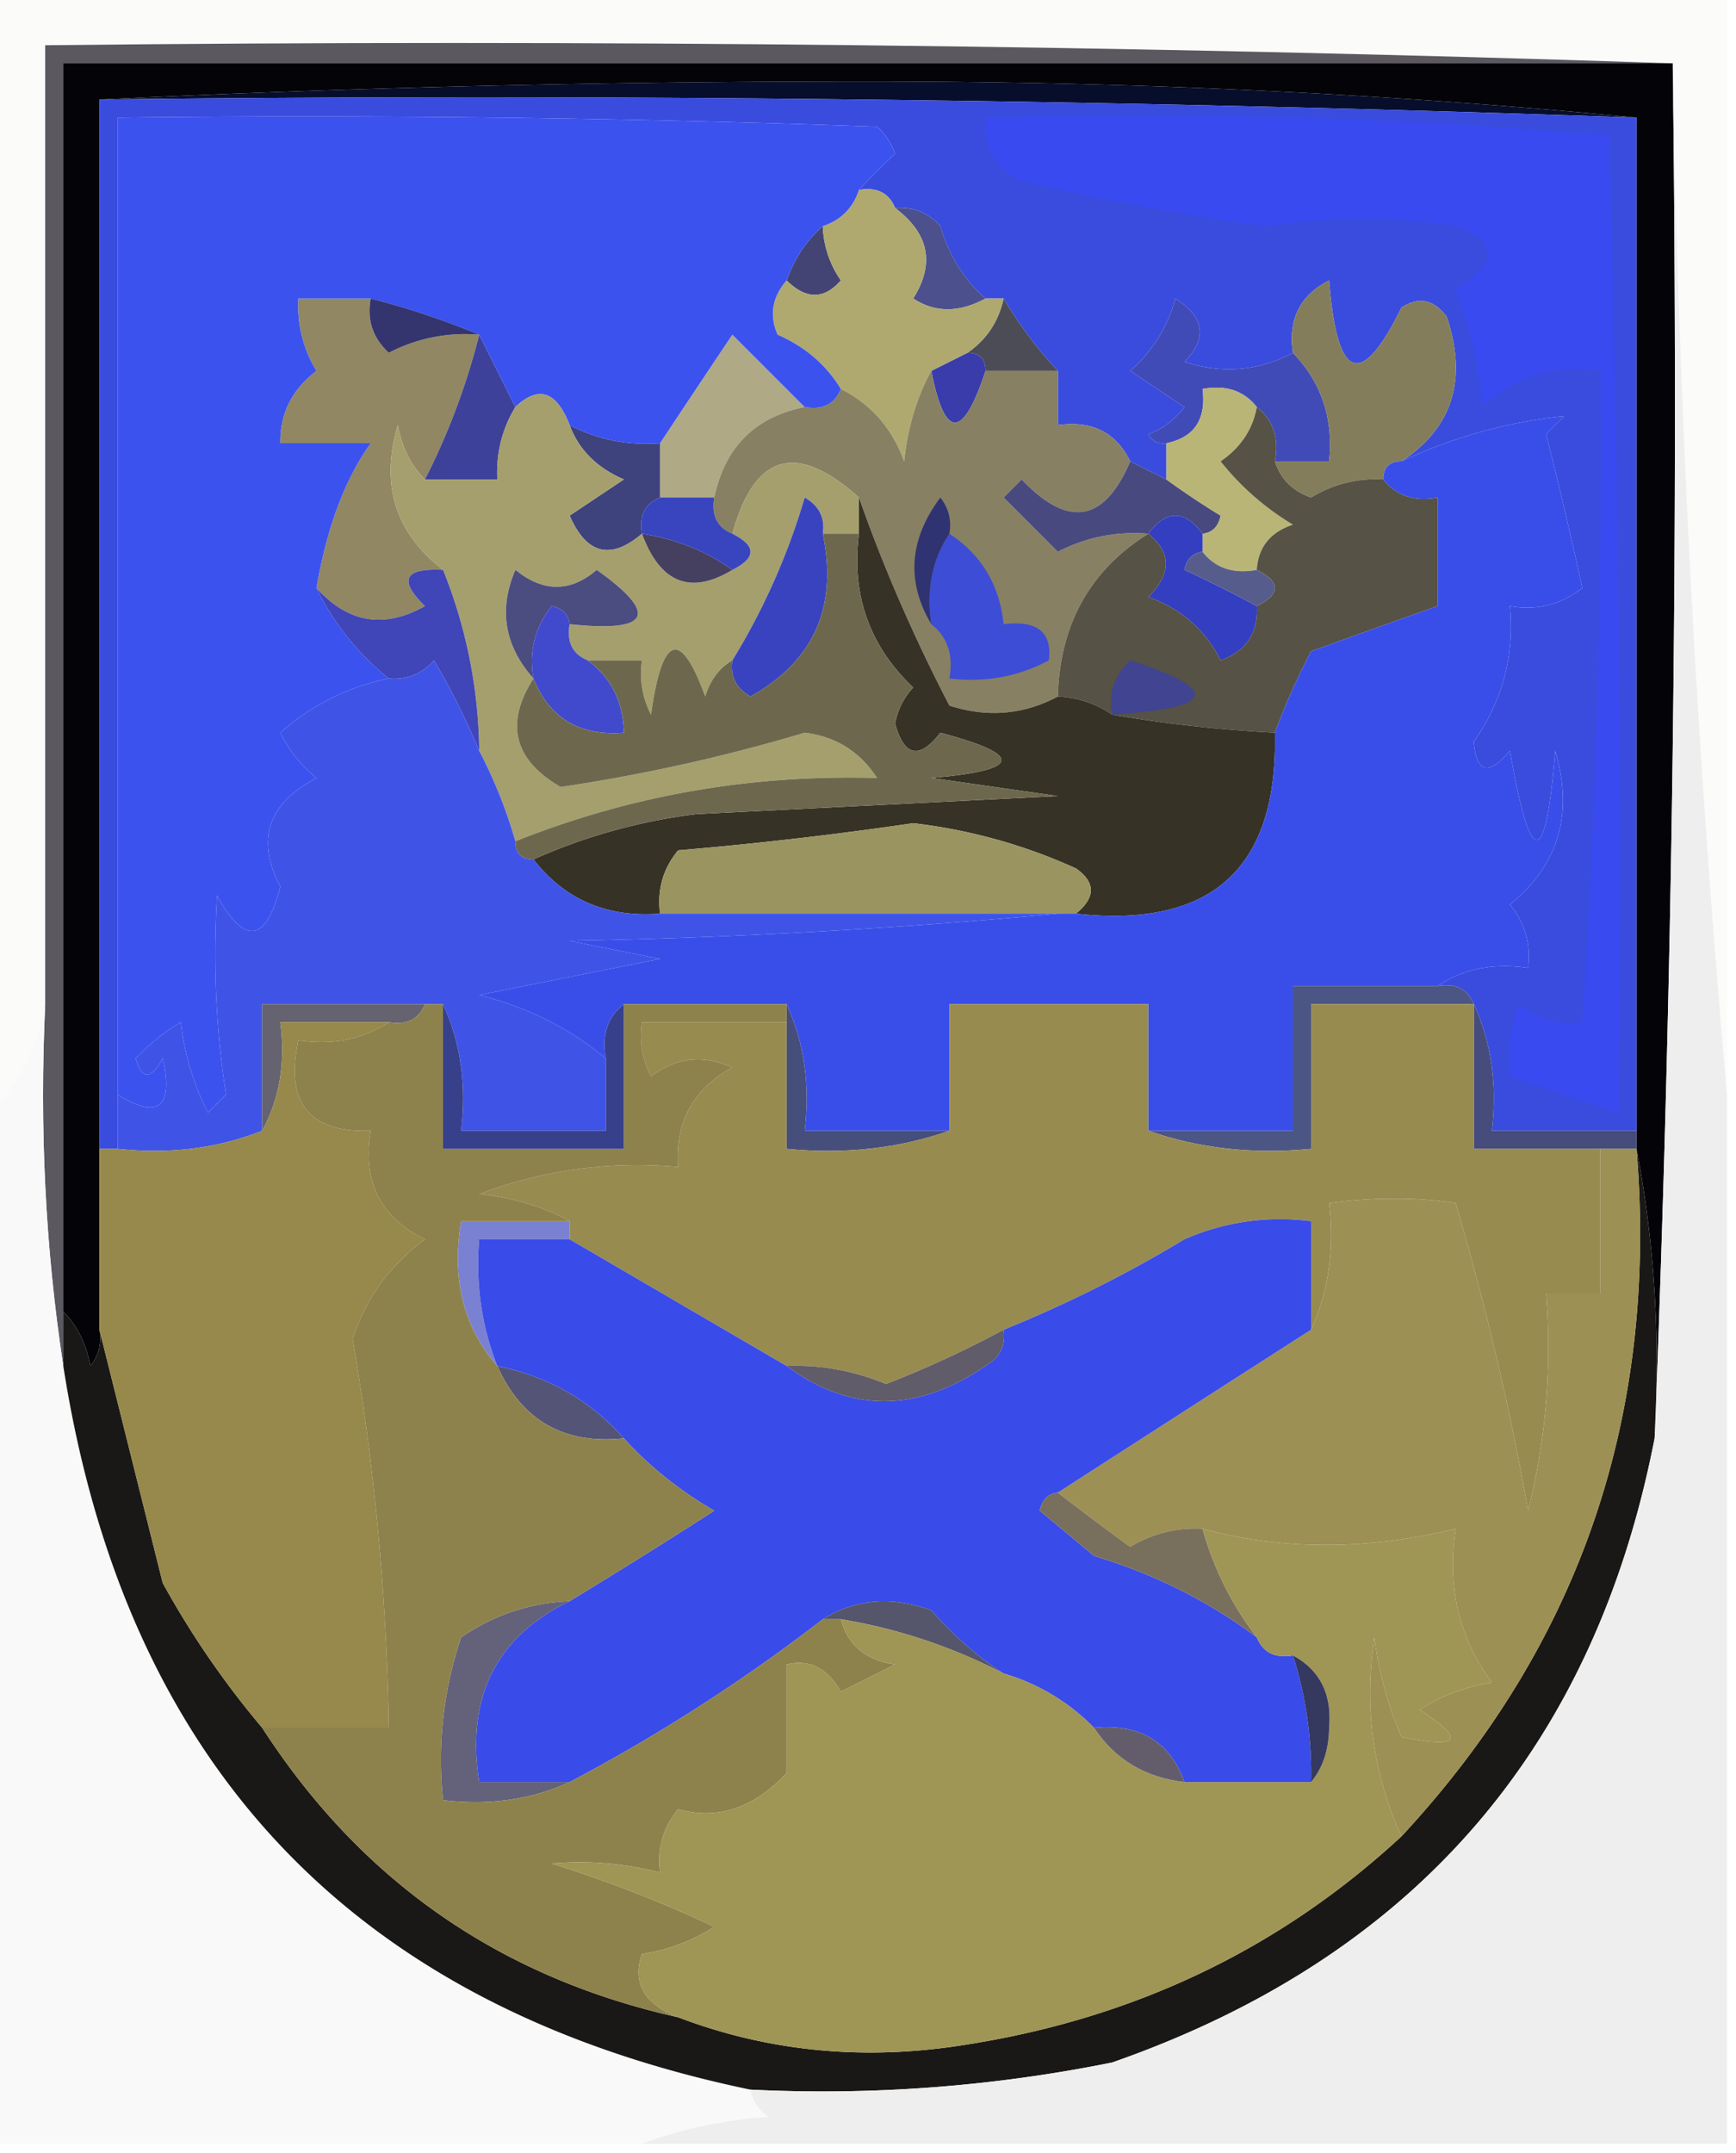 <svg xmlns="http://www.w3.org/2000/svg" width="96" height="119" style="shape-rendering:geometricPrecision;text-rendering:geometricPrecision;image-rendering:optimizeQuality;fill-rule:evenodd;clip-rule:evenodd"><path style="opacity:1" fill="#fbfcf9" d="M-.5-.5h96v61a808.64 808.64 0 0 1-3-57 2025.605 2025.605 0 0 0-90-1v53c-.44 2.344-1.44 4.344-3 6v-62z"/><path style="opacity:1" fill="#5b5860" d="M92.5 3.5h-89v72c-.99-6.479-1.324-13.146-1-20v-53c30.171-.331 60.171.002 90 1z"/><path style="opacity:1" fill="#040408" d="M92.5 3.5c.331 25.506-.002 50.839-1 76 .321-5.526-.012-10.86-1-16v-57c-13.817-1.333-27.984-2-42.5-2-14.337 0-28.504.333-42.5 1v68a2.427 2.427 0 0 1-.5 2c-.232-1.237-.732-2.237-1.5-3v-69h89z"/><path style="opacity:1" fill="#070e2c" d="M5.5 5.5c13.996-.667 28.163-1 42.5-1 14.516 0 28.683.667 42.5 2a1828.681 1828.681 0 0 0-85-1z"/><path style="opacity:1" fill="#3a4cdd" d="M5.5 5.5c28.407-.325 56.74.009 85 1v56h-8c.302-2.56-.032-4.893-1-7-.342-.838-1.008-1.172-2-1 1.419-.951 3.085-1.285 5-1 .17-1.322-.163-2.489-1-3.5 2.702-2.203 3.535-5.037 2.5-8.5-.528 6.573-1.362 6.573-2.5 0-1.187 1.394-1.853 1.227-2-.5 1.585-2.256 2.252-4.756 2-7.5 1.478.262 2.811-.071 4-1a244.646 244.646 0 0 0-2-8.5l1-1a27.624 27.624 0 0 0-9 2.5c2.83-1.862 3.663-4.529 2.5-8-.718-.95-1.55-1.117-2.5-.5-2.234 4.554-3.567 4.054-4-1.5-1.611.82-2.278 2.154-2 4-1.902 1.01-3.902 1.178-6 .5 1.284-1.297 1.117-2.464-.5-3.5a8.19 8.19 0 0 1-2.5 4l3 2a4.452 4.452 0 0 1-2 1.5c.228.399.562.565 1 .5v2l-2-1c-.787-1.604-2.12-2.27-4-2v-3a22.853 22.853 0 0 1-3-4h-1c-1.187-1.034-2.02-2.367-2.5-4-.67-.752-1.504-1.086-2.5-1-.342-.838-1.008-1.172-2-1a30.958 30.958 0 0 1 2-2 3.645 3.645 0 0 0-1-1.5 882.433 882.433 0 0 0-42-.5v57h-1v-58z"/><path style="opacity:1" fill="#384af0" d="M54.5 6.5c11.58-.321 23.08.012 34.5 1 .5 17.997.667 35.997.5 54l-6-2a8.434 8.434 0 0 1 .5-4c1.011.837 2.178 1.17 3.5 1a486.936 486.936 0 0 0 1-36c-2.544-.396-4.711.271-6.5 2a26.692 26.692 0 0 0-1.5-6.5c2.372-1.47 2.372-2.637 0-3.5-3.404-.553-6.904-.553-10.5 0A137.21 137.21 0 0 1 56.5 10c-1.473-.71-2.14-1.876-2-3.5z"/><path style="opacity:1" fill="#4c508d" d="M49.5 11.5c.996-.086 1.83.248 2.5 1 .48 1.633 1.313 2.966 2.5 4-1.467.792-2.8.792-4 0 1.212-1.928.879-3.595-1-5z"/><path style="opacity:1" fill="#444474" d="M45.5 12.5a5.576 5.576 0 0 0 1 3c-.925 1.062-1.925 1.062-3 0 .432-1.21 1.099-2.21 2-3z"/><path style="opacity:1" fill="#4c4c57" d="M55.5 16.5a22.853 22.853 0 0 0 3 4h-4c0-.667-.333-1-1-1 1.051-.722 1.718-1.722 2-3z"/><path style="opacity:1" fill="#414bb8" d="M71.5 19.5c1.58 1.642 2.248 3.642 2 6h-3c.237-1.291-.096-2.291-1-3-.709-.904-1.709-1.237-3-1 .215 1.679-.452 2.679-2 3-.438.065-.772-.101-1-.5a4.452 4.452 0 0 0 2-1.5l-3-2a8.19 8.19 0 0 0 2.5-4c1.617 1.036 1.784 2.203.5 3.5 2.098.678 4.098.51 6-.5z"/><path style="opacity:1" fill="#918763" d="M20.5 16.5c-.219 1.175.114 2.175 1 3a9.106 9.106 0 0 1 5-1 38.112 38.112 0 0 1-3 8c-.768-.762-1.268-1.762-1.5-3-.982 3.275-.148 5.941 2.5 8-2.148-.11-2.481.556-1 2-2.257 1.27-4.257.936-6-1 .576-3.348 1.576-6.015 3-8h-5c-.02-1.643.647-2.976 2-4a6.845 6.845 0 0 1-1-4h4z"/><path style="opacity:1" fill="#3a3cac" d="M53.5 19.5c.667 0 1 .333 1 1-1.254 3.81-2.254 3.81-3 0l2-1z"/><path style="opacity:1" fill="#3e4199" d="m26.5 18.5 2 4c-.734 1.208-1.067 2.541-1 4h-4a38.112 38.112 0 0 0 3-8z"/><path style="opacity:1" fill="#847d5b" d="M77.5 25.5c-.667 0-1 .333-1 1a6.845 6.845 0 0 0-4 1c-1.022-.355-1.689-1.022-2-2h3c.248-2.358-.42-4.358-2-6-.278-1.846.389-3.18 2-4 .433 5.554 1.766 6.054 4 1.5.95-.617 1.782-.45 2.5.5 1.163 3.471.33 6.138-2.5 8z"/><path style="opacity:1" fill="#afa970" d="M47.5 10.5c.992-.172 1.658.162 2 1 1.879 1.405 2.212 3.072 1 5 1.2.792 2.533.792 4 0h1c-.282 1.278-.949 2.278-2 3l-2 1c-.802 1.452-1.302 3.118-1.5 5-.66-1.824-1.827-3.157-3.5-4-.815-1.337-1.981-2.337-3.5-3-.47-1.077-.303-2.077.5-3 1.075 1.062 2.075 1.062 3 0a5.576 5.576 0 0 1-1-3c1-.333 1.667-1 2-2z"/><path style="opacity:1" fill="#afa985" d="M44.5 22.5c-2.75.549-4.416 2.215-5 5h-3v-3c1.333-2.013 2.666-4.013 4-6l4 4z"/><path style="opacity:1" fill="#878063" d="M51.5 20.5c.746 3.81 1.746 3.81 3 0h4v3c1.88-.27 3.213.396 4 2-1.431 3.373-3.431 3.707-6 1l-1 1 3 3a9.106 9.106 0 0 1 5-1c-3.23 2.02-4.897 5.02-5 9-1.902 1.01-3.902 1.178-6 .5-2-3.861-3.667-7.695-5-11.5-3.453-3.103-5.787-2.436-7 2-.838-.342-1.172-1.008-1-2 .584-2.785 2.25-4.451 5-5 .992.172 1.658-.162 2-1 1.673.843 2.84 2.176 3.5 4 .198-1.882.698-3.548 1.5-5z"/><path style="opacity:1" fill="#3e427d" d="M31.5 23.5c1.542.8 3.209 1.134 5 1v3c-.838.342-1.172 1.008-1 2-1.73 1.476-3.063 1.142-4-1l3-2c-1.493-.641-2.493-1.641-3-3z"/><path style="opacity:1" fill="#484a7f" d="m62.5 25.5 2 1a44.293 44.293 0 0 0 3 2c-.124.607-.457.94-1 1-1-1.333-2-1.333-3 0a9.106 9.106 0 0 0-5 1l-3-3 1-1c2.569 2.707 4.569 2.373 6-1z"/><path style="opacity:1" fill="#b9b576" d="M69.5 22.5c-.221 1.235-.888 2.235-2 3a14.832 14.832 0 0 0 4 3.5c-1.256.417-1.923 1.25-2 2.5-1.291.237-2.291-.096-3-1v-1c.543-.06.876-.393 1-1a44.293 44.293 0 0 1-3-2v-2c1.548-.321 2.215-1.321 2-3 1.291-.237 2.291.096 3 1z"/><path style="opacity:1" fill="#3d4dd6" d="M52.5 29.5c1.779 1.17 2.779 2.836 3 5 1.855-.228 2.688.439 2.5 2-1.7.906-3.533 1.24-5.5 1 .237-1.291-.096-2.291-1-3-.285-1.915.049-3.581 1-5z"/><path style="opacity:1" fill="#303372" d="M52.5 29.5c-.951 1.419-1.285 3.085-1 5-1.395-2.347-1.228-4.68.5-7 .464.594.631 1.261.5 2z"/><path style="opacity:1" fill="#343ec1" d="M63.5 29.5c1-1.333 2-1.333 3 0v1c-.543.06-.876.393-1 1a70.679 70.679 0 0 1 4 2c.085 1.495-.582 2.495-2 3-.864-1.697-2.197-2.863-4-3.5 1.291-1.292 1.291-2.458 0-3.5z"/><path style="opacity:1" fill="#3b52ef" d="M47.5 10.5c-.333 1-1 1.667-2 2-.901.79-1.568 1.79-2 3-.803.923-.97 1.923-.5 3 1.519.663 2.685 1.663 3.5 3-.342.838-1.008 1.172-2 1l-4-4a1183.638 1183.638 0 0 0-4 6c-1.791.134-3.458-.2-5-1-.721-1.882-1.721-2.215-3-1l-2-4a43.788 43.788 0 0 0-6-2h-4a6.845 6.845 0 0 0 1 4c-1.353 1.024-2.02 2.357-2 4h5c-1.424 1.985-2.424 4.652-3 8a14.515 14.515 0 0 0 4 5 12.802 12.802 0 0 0-6 3 7.253 7.253 0 0 0 2 2.5c-2.695 1.416-3.361 3.416-2 6-.79 3.097-1.956 3.264-3.5.5-.218 3.882-.052 7.548.5 11l-1 1a14.73 14.73 0 0 1-1.5-5 11.383 11.383 0 0 0-2.5 2c.346 1.196.846 1.196 1.5 0 .594 2.719-.24 3.386-2.5 2v-54c14.004-.167 28.004 0 42 .5.457.414.79.914 1 1.5a30.958 30.958 0 0 0-2 2z"/><path style="opacity:1" fill="#34346e" d="M20.5 16.5a43.788 43.788 0 0 1 6 2 9.106 9.106 0 0 0-5 1c-.886-.825-1.219-1.825-1-3z"/><path style="opacity:1" fill="#a59f6d" d="M31.5 23.5c.507 1.359 1.507 2.359 3 3l-3 2c.937 2.142 2.27 2.476 4 1 1.01 2.73 2.678 3.397 5 2 1.333-.667 1.333-1.333 0-2 1.213-4.436 3.547-5.103 7-2v2h-2c.13-.876-.203-1.543-1-2a37.34 37.34 0 0 1-4 9c-.722.417-1.222 1.084-1.5 2-1.377-3.765-2.377-3.432-3 1a4.932 4.932 0 0 1-.5-3h-3c-.838-.342-1.172-1.008-1-2 4.47.47 4.97-.53 1.5-3-1.458 1.247-2.958 1.247-4.5 0-.939 2.192-.605 4.192 1 6-1.59 2.495-1.09 4.495 1.5 6a96.466 96.466 0 0 0 13.5-3c1.708.203 3.041 1.036 4 2.5-6.984-.2-13.651.967-20 3.5a26.326 26.326 0 0 0-2-5 27.55 27.55 0 0 0-2-10c-2.648-2.059-3.482-4.725-2.5-8 .232 1.238.732 2.238 1.5 3h4c-.067-1.459.266-2.792 1-4 1.279-1.215 2.279-.882 3 1z"/><path style="opacity:1" fill="#4b4c7f" d="M31.5 34.5c-.06-.543-.393-.876-1-1-.929 1.189-1.262 2.522-1 4-1.605-1.808-1.939-3.808-1-6 1.542 1.247 3.042 1.247 4.5 0 3.47 2.47 2.97 3.47-1.5 3z"/><path style="opacity:1" fill="#454060" d="M35.5 29.5c1.903.296 3.57.962 5 2-2.322 1.397-3.99.73-5-2z"/><path style="opacity:1" fill="#3845bf" d="M36.5 27.5h3c-.172.992.162 1.658 1 2 1.333.667 1.333 1.333 0 2-1.43-1.038-3.097-1.704-5-2-.172-.992.162-1.658 1-2z"/><path style="opacity:1" fill="#3943bf" d="M45.5 29.5c.84 4.04-.493 7.04-4 9-.797-.457-1.13-1.124-1-2a37.34 37.34 0 0 0 4-9c.797.457 1.13 1.124 1 2z"/><path style="opacity:1" fill="#4045b7" d="M24.5 31.5a27.55 27.55 0 0 1 2 10 39.419 39.419 0 0 0-2.5-5c-.67.752-1.504 1.086-2.5 1a14.515 14.515 0 0 1-4-5c1.743 1.936 3.743 2.27 6 1-1.481-1.444-1.148-2.11 1-2z"/><path style="opacity:1" fill="#565245" d="M69.5 22.5c.904.709 1.237 1.709 1 3 .311.978.978 1.645 2 2a6.845 6.845 0 0 1 4-1c.709.904 1.709 1.237 3 1v6c-2.298.81-4.632 1.644-7 2.5a39.175 39.175 0 0 0-2 4.5 76.823 76.823 0 0 1-9-1 5.728 5.728 0 0 0-3-1c.103-3.98 1.77-6.98 5-9 1.291 1.042 1.291 2.208 0 3.5 1.803.637 3.136 1.803 4 3.5 1.418-.505 2.085-1.505 2-3 1.333-.667 1.333-1.333 0-2 .077-1.25.744-2.083 2-2.5a14.832 14.832 0 0 1-4-3.5c1.112-.765 1.779-1.765 2-3z"/><path style="opacity:1" fill="#565d8c" d="M66.5 30.5c.709.904 1.709 1.237 3 1 1.333.667 1.333 1.333 0 2a70.679 70.679 0 0 0-4-2c.124-.607.457-.94 1-1z"/><path style="opacity:1" fill="#414acd" d="M31.5 34.5c-.172.992.162 1.658 1 2 1.306.967 1.973 2.3 2 4-2.459.19-4.125-.81-5-3-.262-1.478.071-2.811 1-4 .607.124.94.457 1 1z"/><path style="opacity:1" fill="#404491" d="M61.5 39.5c-.219-1.175.114-2.175 1-3 5.086 1.638 4.753 2.638-1 3z"/><path style="opacity:1" fill="#363225" d="M47.5 27.5c1.333 3.805 3 7.639 5 11.5 2.098.678 4.098.51 6-.5a5.728 5.728 0 0 1 3 1c2.916.503 5.916.837 9 1 .178 7.486-3.489 10.82-11 10 1.098-.897 1.098-1.73 0-2.5a30.122 30.122 0 0 0-9-2.5c-4.317.632-8.65 1.132-13 1.5-.837 1.011-1.17 2.178-1 3.5-2.938.227-5.271-.773-7-3a31.521 31.521 0 0 1 9-2.5l20-1-7-1c4.998-.428 5.165-1.26.5-2.5-1.156 1.493-1.99 1.326-2.5-.5a3.943 3.943 0 0 1 1-2c-2.43-2.305-3.43-5.138-3-8.5v-2z"/><path style="opacity:1" fill="#6d684d" d="M45.5 29.5h2c-.43 3.362.57 6.195 3 8.5a3.943 3.943 0 0 0-1 2c.51 1.826 1.344 1.993 2.5.5 4.665 1.24 4.498 2.072-.5 2.5l7 1-20 1a31.521 31.521 0 0 0-9 2.5c-.667 0-1-.333-1-1 6.349-2.533 13.016-3.7 20-3.5-.959-1.464-2.292-2.297-4-2.5a96.466 96.466 0 0 1-13.5 3c-2.59-1.505-3.09-3.505-1.5-6 .875 2.19 2.541 3.19 5 3-.027-1.7-.694-3.033-2-4h3a4.932 4.932 0 0 0 .5 3c.623-4.432 1.623-4.765 3-1 .278-.916.778-1.583 1.5-2-.13.876.203 1.543 1 2 3.507-1.96 4.84-4.96 4-9z"/><path style="opacity:1" fill="#9a9461" d="M59.5 50.5h-23c-.17-1.322.163-2.489 1-3.5 4.35-.368 8.683-.868 13-1.5 3.138.368 6.138 1.2 9 2.5 1.098.77 1.098 1.603 0 2.5z"/><path style="opacity:1" fill="#3f54e7" d="M26.5 41.5a26.326 26.326 0 0 1 2 5c0 .667.333 1 1 1 1.729 2.227 4.062 3.227 7 3h22a359.66 359.66 0 0 1-27 1.5l5 1-10 2c2.666.666 5 1.833 7 3.5v4h-8c.302-2.56-.032-4.893-1-7h-10v7c-2.448.973-5.115 1.306-8 1v-3c2.26 1.386 3.094.719 2.5-2-.654 1.196-1.154 1.196-1.5 0a11.383 11.383 0 0 1 2.5-2 14.73 14.73 0 0 0 1.5 5l1-1c-.552-3.452-.718-7.118-.5-11 1.544 2.764 2.71 2.597 3.5-.5-1.361-2.584-.695-4.584 2-6a7.253 7.253 0 0 1-2-2.5 12.802 12.802 0 0 1 6-3c.996.086 1.83-.248 2.5-1a39.419 39.419 0 0 1 2.5 5z"/><path style="opacity:1" fill="#64636f" d="M23.5 55.5c-.342.838-1.008 1.172-2 1h-6c.295 2.235-.039 4.235-1 6v-7h9z"/><path style="opacity:1" fill="#394ee9" d="M79.5 54.5h-8v8h-8v-7h-11v7h-8c.302-2.56-.032-4.893-1-7h-9c-.904.709-1.237 1.709-1 3-2-1.667-4.334-2.834-7-3.5l10-2-5-1a359.66 359.66 0 0 0 27-1.5h1c7.511.82 11.178-2.514 11-10a39.175 39.175 0 0 1 2-4.5c2.368-.856 4.702-1.69 7-2.5v-6c-1.291.237-2.291-.096-3-1 0-.667.333-1 1-1a27.624 27.624 0 0 1 9-2.5l-1 1c.711 2.796 1.378 5.63 2 8.5-1.189.929-2.522 1.262-4 1 .252 2.744-.415 5.244-2 7.5.147 1.727.813 1.894 2 .5 1.138 6.573 1.972 6.573 2.5 0 1.035 3.463.202 6.297-2.5 8.5.837 1.011 1.17 2.178 1 3.5-1.915-.285-3.581.049-5 1z"/><path style="opacity:1" fill="#464e7c" d="M43.5 55.5c.968 2.107 1.302 4.44 1 7h8c-2.787.977-5.787 1.31-9 1v-8z"/><path style="opacity:1" fill="#4c5684" d="M79.5 54.5c.992-.172 1.658.162 2 1h-9v8c-3.213.31-6.213-.023-9-1h8v-8h8z"/><path style="opacity:1" fill="#464c7b" d="M81.5 55.5c.968 2.107 1.302 4.44 1 7h8v1h-9v-8z"/><path style="opacity:1" fill="#f9f9f9" d="M2.5 55.5c-.324 6.854.01 13.521 1 20 3.451 22.117 16.118 35.451 38 40 .11.617.444 1.117 1 1.5-2.536.186-4.869.686-7 1.5h-36v-57c1.56-1.656 2.56-3.656 3-6z"/><path style="opacity:1" fill="#988b50" d="M63.5 62.5c2.787.977 5.787 1.31 9 1v-8h9v8h7v8h-3a36.874 36.874 0 0 1-1 12c-.955-5.491-2.288-11.158-4-17-2.155-.338-4.489-.338-7 0 .302 2.56-.032 4.893-1 7v-6a13.117 13.117 0 0 0-7 1 70.98 70.98 0 0 1-10 5 58.694 58.694 0 0 1-6.5 3 12.988 12.988 0 0 0-5.5-1l-12-7v-1c-1.452-.802-3.118-1.302-5-1.5 3.526-1.337 7.192-1.837 11-1.5-.177-2.48.823-4.314 3-5.5-1.612-.72-3.112-.554-4.5.5a4.932 4.932 0 0 1-.5-3h8v7c3.213.31 6.213-.023 9-1v-7h11v7z"/><path style="opacity:1" fill="#7a81d3" d="M31.5 67.5v1h-5c-.202 2.45.131 4.783 1 7-1.869-2.135-2.536-4.802-2-8h6z"/><path style="opacity:1" fill="#1a1816" d="M90.5 63.5c.988 5.14 1.321 10.474 1 16-3.344 17.184-13.344 28.684-30 34.5a80.865 80.865 0 0 1-20 1.5c-21.882-4.549-34.549-17.883-38-40v-3c.768.763 1.268 1.763 1.5 3a2.427 2.427 0 0 0 .5-2l3.5 14a49.078 49.078 0 0 0 5.5 8c5.467 8.463 13.134 13.797 23 16 5.061 1.923 10.395 2.423 16 1.5 9.298-1.469 17.298-5.303 24-11.5 9.874-10.618 14.207-23.285 13-38z"/><path style="opacity:1" fill="#545477" d="M27.5 75.5c2.831.579 5.164 1.912 7 4-3.312.351-5.645-.982-7-4z"/><path style="opacity:1" fill="#9d9054" d="M88.5 63.5h2c1.207 14.715-3.126 27.382-13 38-1.575-3.458-2.075-7.124-1.5-11a20.435 20.435 0 0 0 1.5 5.5c3.248.67 3.581.17 1-1.5a10.253 10.253 0 0 1 4-1.5c-1.821-2.456-2.488-5.29-2-8.5-4.933 1.19-9.6 1.19-14 0a6.845 6.845 0 0 0-4 1 171.62 171.62 0 0 1-4-3c4.63-2.986 9.297-5.986 14-9 .968-2.107 1.302-4.44 1-7 2.511-.338 4.845-.338 7 0 1.712 5.842 3.045 11.509 4 17a36.874 36.874 0 0 0 1-12h3v-8z"/><path style="opacity:1" fill="#96894b" d="M21.5 56.5c-1.419.951-3.085 1.285-5 1-.744 3.45.59 5.116 4 5-.478 2.778.522 4.778 3 6-1.927 1.423-3.26 3.256-4 5.5a140.1 140.1 0 0 1 2 21.5h-7a49.078 49.078 0 0 1-5.5-8l-3.5-14v-10h1c2.885.306 5.552-.027 8-1 .961-1.765 1.295-3.765 1-6h6z"/><path style="opacity:1" fill="#eee" d="M92.5 3.5a808.64 808.64 0 0 0 3 57v58h-60c2.131-.814 4.464-1.314 7-1.5-.556-.383-.89-.883-1-1.5a80.865 80.865 0 0 0 20-1.5c16.656-5.816 26.656-17.316 30-34.5a1444.613 1444.613 0 0 0 1-76z"/><path style="opacity:1" fill="#394be8" d="M72.5 73.5c-4.703 3.014-9.37 6.014-14 9-.543.06-.876.393-1 1l3 2.5c3.333 1 6.332 2.5 9 4.5.342.838 1.008 1.172 2 1a21.445 21.445 0 0 1 1 7h-7c-.8-2.24-2.466-3.24-5-3a11.45 11.45 0 0 0-5-3c-1.436-.929-2.77-2.095-4-3.5-2.212-.79-4.212-.623-6 .5a96.985 96.985 0 0 1-14 9h-5c-.729-4.697.938-8.03 5-10a355.429 355.429 0 0 0 8-5c-1.92-1.112-3.586-2.446-5-4-1.836-2.088-4.169-3.421-7-4-.869-2.217-1.202-4.55-1-7h5l12 7c3.522 2.6 7.189 2.6 11 0 .797-.457 1.13-1.124 1-2a70.98 70.98 0 0 0 10-5 13.117 13.117 0 0 1 7-1v6z"/><path style="opacity:1" fill="#605c69" d="M55.5 73.5c.13.876-.203 1.543-1 2-3.811 2.6-7.478 2.6-11 0 1.9-.067 3.734.266 5.5 1a58.694 58.694 0 0 0 6.5-3z"/><path style="opacity:1" fill="#796f5d" d="M58.5 82.5c1.265.98 2.599 1.98 4 3a6.845 6.845 0 0 1 4-1 17.542 17.542 0 0 0 3 6c-2.668-2-5.667-3.5-9-4.5l-3-2.5c.124-.607.457-.94 1-1z"/><path style="opacity:1" fill="#55566c" d="M45.5 89.5c1.788-1.123 3.788-1.29 6-.5 1.23 1.405 2.564 2.571 4 3.5a30.002 30.002 0 0 0-9-3h-1z"/><path style="opacity:1" fill="#64617b" d="M31.5 88.5c-4.062 1.97-5.729 5.303-5 10h5c-2.107.968-4.44 1.302-7 1a21.12 21.12 0 0 1 1-9c1.823-1.247 3.823-1.914 6-2z"/><path style="opacity:1" fill="#8d824c" d="M23.5 55.5h1v8h10v-8h9v1h-8a4.932 4.932 0 0 0 .5 3c1.388-1.054 2.888-1.22 4.5-.5-2.177 1.186-3.177 3.02-3 5.5-3.808-.337-7.474.163-11 1.5 1.882.198 3.548.698 5 1.5h-6c-.536 3.198.131 5.865 2 8 1.355 3.018 3.688 4.351 7 4 1.414 1.554 3.08 2.888 5 4a355.429 355.429 0 0 1-8 5c-2.177.086-4.177.753-6 2a21.12 21.12 0 0 0-1 9c2.56.302 4.893-.032 7-1a96.985 96.985 0 0 0 14-9h1c.38 1.431 1.38 2.264 3 2.5l-3 1.5c-.758-1.311-1.758-1.811-3-1.5v6c-1.816 1.941-3.816 2.608-6 2-.837 1.011-1.17 2.178-1 3.5a17.648 17.648 0 0 0-6-.5 70.315 70.315 0 0 1 9 3.5 10.256 10.256 0 0 1-4 1.5c-.548 1.596.118 2.763 2 3.5-9.866-2.203-17.533-7.537-23-16h7a140.1 140.1 0 0 0-2-21.5c.74-2.244 2.073-4.077 4-5.5-2.478-1.222-3.478-3.222-3-6-3.41.116-4.744-1.55-4-5 1.915.285 3.581-.049 5-1 .992.172 1.658-.162 2-1z"/><path style="opacity:1" fill="#37408b" d="M24.5 55.5c.968 2.107 1.302 4.44 1 7h8v-4c-.237-1.291.096-2.291 1-3v8h-10v-8z"/><path style="opacity:1" fill="#9f9555" d="M66.5 84.5c4.4 1.19 9.067 1.19 14 0-.488 3.21.179 6.044 2 8.5a10.253 10.253 0 0 0-4 1.5c2.581 1.67 2.248 2.17-1 1.5a20.435 20.435 0 0 1-1.5-5.5c-.575 3.876-.075 7.542 1.5 11-6.702 6.197-14.702 10.031-24 11.5-5.605.923-10.939.423-16-1.5-1.882-.737-2.548-1.904-2-3.5a10.256 10.256 0 0 0 4-1.5 70.315 70.315 0 0 0-9-3.5 17.648 17.648 0 0 1 6 .5c-.17-1.322.163-2.489 1-3.5 2.184.608 4.184-.059 6-2v-6c1.242-.311 2.242.189 3 1.5l3-1.5c-1.62-.236-2.62-1.069-3-2.5 3.182.53 6.182 1.53 9 3a11.45 11.45 0 0 1 5 3c1.16 1.75 2.826 2.75 5 3h7c.647-.774.98-1.774 1-3 .16-1.855-.507-3.188-2-4-.992.172-1.658-.162-2-1a17.542 17.542 0 0 1-3-6z"/><path style="opacity:1" fill="#635d6b" d="M60.5 95.5c2.534-.24 4.2.76 5 3-2.174-.25-3.84-1.25-5-3z"/><path style="opacity:1" fill="#35385f" d="M71.5 91.5c1.493.812 2.16 2.145 2 4-.02 1.226-.353 2.226-1 3a21.445 21.445 0 0 0-1-7z"/></svg>